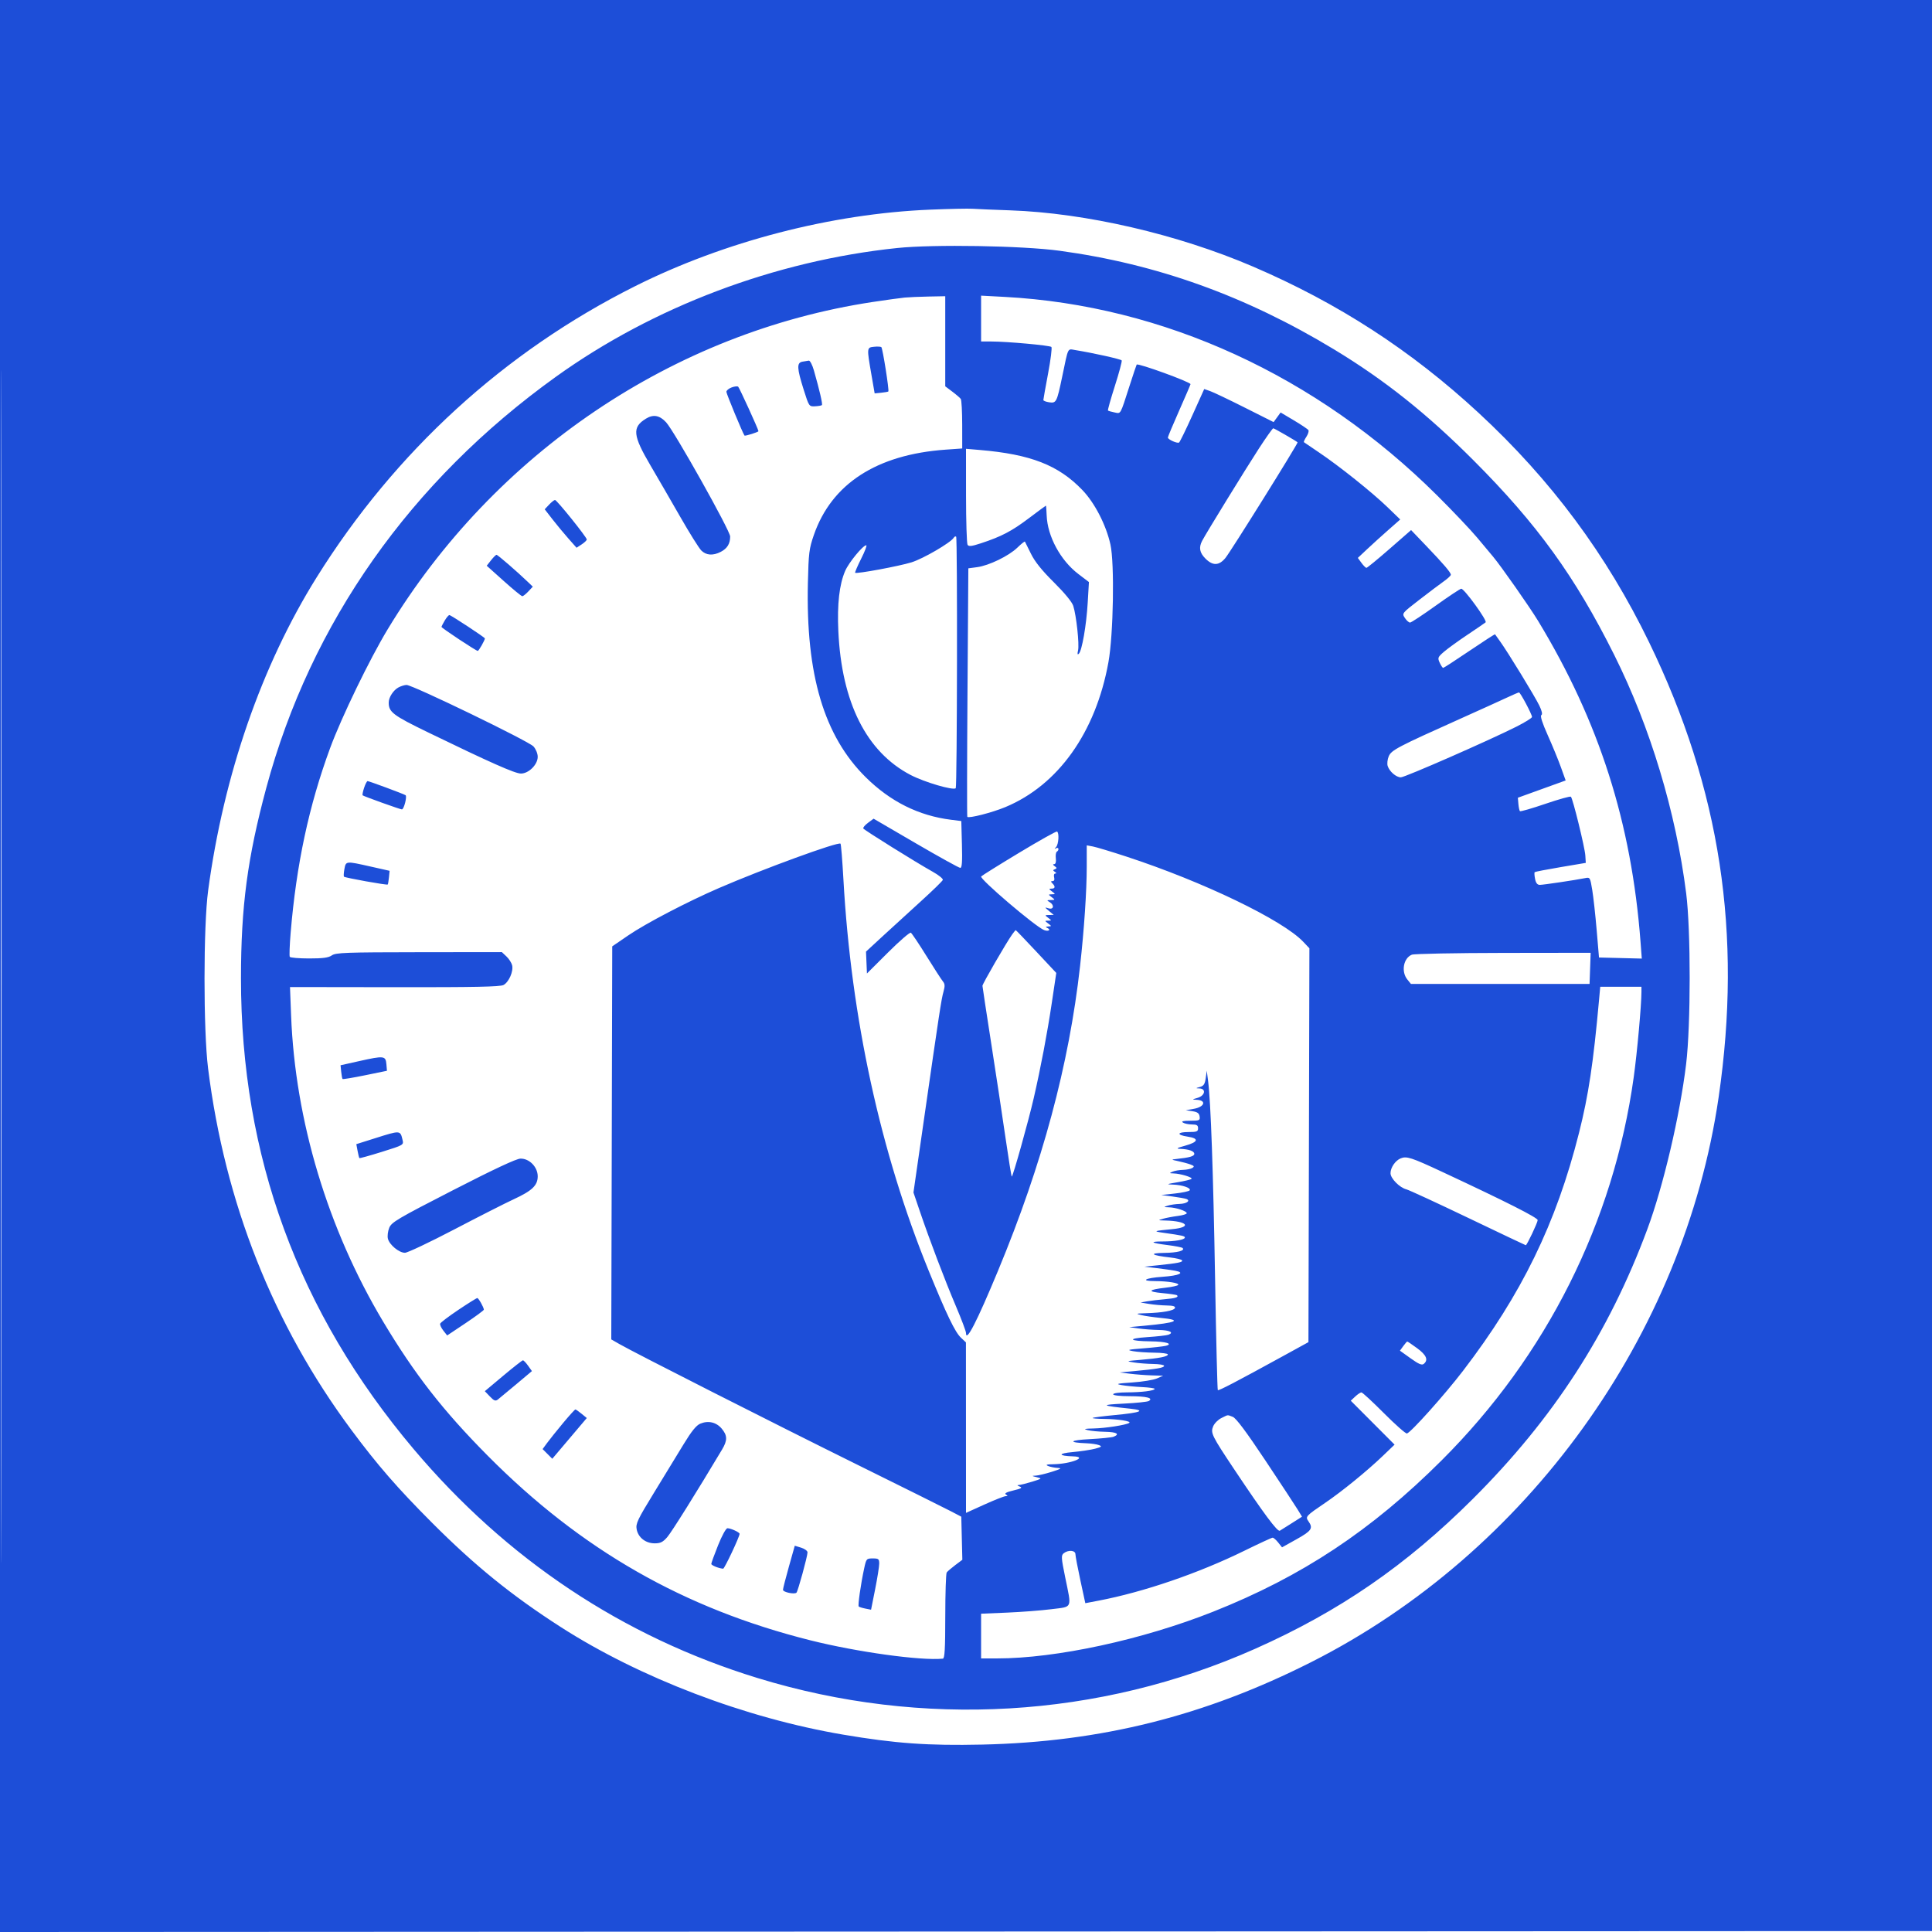 <svg xmlns="http://www.w3.org/2000/svg" width="1024" height="1024" viewBox="0 0 1024 1024" version="1.1">
	<path d="M 0 512.001 L 0 1024.002 512.250 1023.751 L 1024.500 1023.500 1024.751 511.750 L 1025.002 0 512.501 0 L 0 0 0 512.001 M 0.496 512.500 C 0.496 794.100, 0.610 909.151, 0.750 768.168 C 0.890 627.186, 0.890 396.786, 0.750 256.168 C 0.610 115.551, 0.496 230.900, 0.496 512.500 M 493 111.119 C 440.690 113.261, 383.848 128.010, 336.564 151.710 C 267.281 186.437, 209.501 239.274, 167.840 306 C 138.639 352.770, 118.582 410.652, 110.318 472 C 107.775 490.884, 107.759 546.130, 110.291 566.304 C 119.245 637.644, 144.841 702.188, 186.309 758 C 200.119 776.586, 210.689 788.744, 228.973 807.071 C 251.631 829.783, 271.220 845.660, 297.099 862.291 C 339.181 889.334, 395.017 910.610, 447 919.410 C 474.460 924.058, 491.898 925.306, 520.500 924.670 C 583.565 923.267, 638.457 909.511, 695 880.938 C 809.385 823.138, 892.487 707.891, 910.920 581.500 C 923.541 494.952, 911.828 418.289, 874.098 340.500 C 851.539 293.989, 822.112 254.380, 783.732 218.865 C 747.940 185.744, 709.263 160.664, 664.082 141.278 C 624.162 124.149, 575.455 112.877, 535.336 111.483 C 526.626 111.181, 517.700 110.805, 515.500 110.647 C 513.300 110.490, 503.175 110.702, 493 111.119 M 475.500 131.459 C 410.810 138.216, 346.371 162.534, 294.599 199.726 C 217.584 255.053, 164.702 330.116, 141.156 417.528 C 131.158 454.647, 127.732 480.396, 127.722 518.500 C 127.697 612.758, 158.015 695.450, 219.198 768 C 268.515 826.479, 330.107 867.485, 401.543 889.398 C 488.833 916.175, 582.581 910.670, 665.205 873.917 C 709.937 854.019, 745.189 829.756, 780.572 794.510 C 823.290 751.957, 852.721 706.483, 873.127 651.500 C 881.573 628.745, 890.384 591.232, 893.679 564 C 896.177 543.357, 896.196 493.109, 893.713 473.500 C 888.238 430.270, 874.670 385.338, 855.513 347 C 834.749 305.447, 814.760 277.817, 781 244.001 C 756.318 219.279, 733.804 201.364, 707.132 185.222 C 660.208 156.824, 613.148 139.914, 561.500 132.895 C 541.873 130.228, 494.806 129.442, 475.500 131.459 M 479.500 157.718 C 477.300 157.928, 469.720 158.973, 462.655 160.042 C 357.038 176.015, 262.043 240.091, 205.501 333.500 C 195.971 349.242, 180.984 380.168, 174.970 396.500 C 163.731 427.021, 157.067 458.205, 154.051 494.394 C 153.506 500.936, 153.298 506.673, 153.589 507.144 C 153.880 507.615, 158.491 508, 163.837 508 C 171.206 508, 174.118 507.606, 175.885 506.368 C 177.951 504.921, 183.182 504.730, 222.102 504.688 L 265.988 504.640 268.409 506.915 C 269.741 508.166, 271.101 510.268, 271.432 511.586 C 272.235 514.785, 269.728 520.540, 266.863 522.073 C 265.107 523.013, 251.309 523.290, 209.130 523.232 L 153.704 523.155 154.292 538.328 C 156.446 593.960, 173.749 651.467, 203.086 700.500 C 219.756 728.361, 234.851 747.716, 258.500 771.553 C 307.985 821.430, 362.405 852.566, 429.528 869.407 C 454.252 875.610, 488.045 880.286, 499.750 879.124 C 500.708 879.029, 501.004 873.808, 501.015 856.750 C 501.024 844.513, 501.361 834.026, 501.765 833.447 C 502.169 832.868, 504.201 831.117, 506.281 829.555 L 510.061 826.716 509.781 815.295 L 509.500 803.874 504 800.998 C 500.975 799.416, 478.475 788.223, 454 776.124 C 410.250 754.496, 336.593 717.144, 328.245 712.352 L 323.991 709.910 324.245 605.749 L 324.500 501.587 333 495.776 C 342.269 489.439, 364.356 477.910, 381.121 470.658 C 404.614 460.495, 444.329 445.995, 445.490 447.156 C 445.771 447.438, 446.464 455.955, 447.029 466.084 C 451.130 539.564, 466.660 610.843, 492.221 673.500 C 501.707 696.753, 506.184 706.052, 509.312 709 L 511.965 711.500 511.983 756.677 L 512 801.854 521.750 797.443 C 527.112 795.017, 532.175 793.018, 533 793.001 C 534.223 792.975, 534.250 792.811, 533.144 792.110 C 532.210 791.519, 533.453 790.851, 537.126 789.970 C 541.357 788.955, 542.053 788.529, 540.482 787.915 C 539.068 787.362, 538.949 787.120, 540.068 787.070 C 540.931 787.032, 544.081 786.245, 547.068 785.322 C 552.342 783.692, 552.413 783.623, 549.500 782.940 C 546.740 782.293, 546.700 782.226, 549 782.105 C 550.375 782.032, 554.200 781.120, 557.500 780.078 C 562.460 778.511, 562.980 778.154, 560.500 778.021 C 558.850 777.932, 556.600 777.473, 555.500 777 C 554 776.355, 554.701 776.123, 558.307 776.070 C 567.602 775.934, 577.066 772.155, 568.750 771.900 C 560.744 771.655, 560.601 770.355, 568.500 769.635 C 572.900 769.234, 578.300 768.420, 580.500 767.826 C 583.905 766.906, 584.203 766.627, 582.500 765.943 C 581.400 765.502, 578.475 765.064, 576 764.971 C 565.895 764.589, 566.747 763.344, 577.500 762.779 C 583.550 762.461, 589.288 761.883, 590.250 761.494 C 593.738 760.083, 591.868 758.998, 585.750 758.882 C 582.313 758.817, 578.150 758.420, 576.500 758 C 574.084 757.385, 574.680 757.214, 579.566 757.118 C 585.788 756.997, 596.715 755.301, 598.500 754.179 C 599.928 753.282, 592.614 752.125, 585.083 752.058 C 581.554 752.026, 578.875 751.792, 579.129 751.538 C 579.383 751.284, 584.699 750.594, 590.942 750.005 C 604.900 748.689, 607.602 747.534, 598.871 746.615 C 583.480 744.997, 582.934 744.558, 595.552 743.947 C 602.180 743.626, 608.191 743, 608.909 742.556 C 611.463 740.978, 607.677 740.031, 598.750 740.015 C 593.594 740.006, 590 739.589, 590 739 C 590 738.426, 593.091 737.995, 597.250 737.989 C 605.120 737.977, 612 737.105, 612 736.119 C 612 735.779, 608.962 735.356, 605.250 735.181 C 601.537 735.005, 596.700 734.532, 594.500 734.130 C 591.103 733.510, 591.960 733.299, 600.180 732.731 C 605.504 732.364, 611.354 731.410, 613.180 730.613 L 616.500 729.163 610.500 728.983 C 607.200 728.883, 602.025 728.492, 599 728.113 L 593.500 727.424 601.500 726.680 C 613.362 725.576, 617 724.927, 617 723.912 C 617 723.410, 614.413 722.967, 611.250 722.926 C 608.087 722.885, 603.475 722.530, 601 722.136 C 596.675 721.447, 596.812 721.393, 604.500 720.748 C 614.440 719.913, 619 719.010, 619 717.875 C 619 717.394, 615.737 716.974, 611.750 716.942 C 607.763 716.911, 602.700 716.549, 600.500 716.140 C 597.019 715.491, 597.733 715.298, 606 714.648 C 611.225 714.237, 616.555 713.639, 617.845 713.318 C 622.060 712.271, 617.978 711.036, 610 710.945 C 598.301 710.812, 597.132 709.424, 608.110 708.703 C 613.348 708.359, 618.389 707.788, 619.311 707.434 C 622.428 706.238, 619.915 705.001, 614.191 704.912 C 611.061 704.864, 606.250 704.506, 603.500 704.117 L 598.500 703.410 606.500 702.672 C 623.834 701.075, 626.906 699.619, 615.250 698.526 C 611.538 698.178, 606.925 697.514, 605 697.050 C 601.780 696.274, 601.979 696.193, 607.500 696.029 C 616.269 695.770, 622.279 694.675, 622.752 693.250 C 623.043 692.371, 621.730 691.978, 618.333 691.926 C 615.675 691.885, 611.475 691.513, 609 691.099 L 604.500 690.346 608 689.725 C 609.925 689.384, 614.135 688.883, 617.355 688.613 C 622.986 688.142, 624.870 687.537, 623.858 686.525 C 623.597 686.263, 620.101 685.745, 616.089 685.372 C 607.870 684.608, 608.476 683.565, 617.752 682.513 C 621.190 682.122, 624.219 681.455, 624.482 681.029 C 625.099 680.031, 618.971 679.025, 612.191 679.011 C 604.092 678.994, 606.878 677.363, 616.083 676.732 C 625.069 676.116, 628.418 674.534, 622.880 673.521 C 621.021 673.181, 616.575 672.556, 613 672.132 L 606.500 671.361 613.500 670.640 C 624.373 669.520, 627.100 668.970, 626.512 668.019 C 626.213 667.536, 623.388 666.849, 620.234 666.493 C 610.185 665.360, 608.600 664.169, 617 664.064 C 624.094 663.974, 628.218 662.884, 626.805 661.471 C 626.454 661.121, 622.908 660.424, 618.924 659.924 C 609.994 658.803, 608.860 658, 616.208 658 C 622.772 658, 628 657.078, 628 655.920 C 628 655.110, 626.762 654.836, 616.500 653.377 C 610.972 652.591, 611.420 652.412, 621.250 651.481 C 632.009 650.461, 629.421 647.190, 617.625 646.898 C 613.618 646.799, 613.586 646.771, 616.500 645.940 C 618.150 645.469, 621.638 644.813, 624.250 644.481 C 626.862 644.149, 629 643.499, 629 643.037 C 629 641.891, 623.399 640.022, 619.601 639.900 C 616.602 639.804, 616.582 639.774, 619 639 C 620.375 638.560, 623.161 638.155, 625.191 638.100 C 628.957 637.998, 631.186 636.389, 628.813 635.485 C 628.091 635.210, 624.800 634.622, 621.500 634.178 L 615.500 633.372 622.754 632.584 C 626.744 632.151, 630.258 631.391, 630.564 630.896 C 631.347 629.630, 626.646 628.025, 621.685 627.865 C 617.980 627.745, 618.265 627.602, 624.176 626.615 C 627.848 626.002, 631.153 625.195, 631.520 624.823 C 632.289 624.043, 625.710 622.048, 622 621.935 C 619.707 621.866, 619.665 621.788, 621.500 621 C 622.600 620.527, 625.075 620.102, 627 620.055 C 628.925 620.008, 631.160 619.552, 631.966 619.042 C 633.155 618.290, 632.967 617.942, 630.966 617.197 C 629.610 616.693, 626.700 615.903, 624.500 615.442 C 620.687 614.643, 620.640 614.589, 623.500 614.288 C 630.477 613.553, 633 612.831, 633 611.571 C 633 610.101, 630.136 609.087, 625.500 608.917 C 623.141 608.830, 623.729 608.465, 628.250 607.206 C 635.170 605.280, 635.671 603.373, 629.500 602.448 C 623.462 601.542, 623.777 600, 630 600 C 634.333 600, 635 599.733, 635 598 C 635 596.413, 634.328 595.997, 631.750 595.985 C 629.962 595.976, 627.825 595.533, 627 595 C 625.928 594.307, 627.016 594.026, 630.820 594.015 C 635.760 594.001, 636.116 593.840, 635.820 591.750 C 635.576 590.035, 634.667 589.373, 632 588.967 L 628.500 588.434 632.641 587.723 C 638.568 586.704, 639.647 583.104, 634.083 582.910 C 631.713 582.827, 631.768 582.742, 634.750 581.881 C 638.682 580.746, 639.422 577.063, 635.750 576.900 C 633.615 576.806, 633.628 576.765, 636 576.110 C 637.984 575.561, 638.615 574.601, 639.055 571.459 L 639.611 567.500 640.320 573 C 641.741 584.022, 643.038 620.785, 644.022 677.931 C 644.576 710.068, 645.224 736.557, 645.463 736.797 C 645.903 737.237, 655.446 732.258, 680 718.778 L 693.500 711.367 693.755 606.986 L 694.009 502.605 690.755 499.171 C 679.805 487.620, 637.663 467.317, 597 454.003 C 589.025 451.392, 581.038 448.984, 579.250 448.653 L 576 448.050 575.996 459.275 C 575.991 472.210, 574.625 492.596, 572.462 512 C 566.630 564.320, 552.453 616.978, 528.984 673.500 C 517.706 700.660, 512 711.747, 512 706.499 C 512 705.608, 509.572 699.169, 506.604 692.190 C 500.779 678.493, 492.744 657.340, 487.456 641.779 L 484.152 632.058 489.510 594.779 C 497.981 535.849, 498.914 529.734, 500.058 525.655 C 500.910 522.620, 500.845 521.461, 499.751 520.155 C 498.989 519.245, 495.079 513.205, 491.062 506.734 C 487.045 500.263, 483.314 494.694, 482.771 494.358 C 482.228 494.023, 476.770 498.748, 470.642 504.858 L 459.500 515.967 459.251 510.170 L 459.001 504.372 467.751 496.289 C 472.563 491.844, 481.641 483.547, 487.925 477.853 C 494.208 472.159, 499.515 466.991, 499.718 466.370 C 499.921 465.748, 497.480 463.784, 494.293 462.004 C 485.544 457.116, 458.144 440.042, 457.576 439.124 C 457.303 438.681, 458.416 437.329, 460.052 436.120 L 463.025 433.922 485.395 446.961 C 497.699 454.132, 508.308 460, 508.971 460 C 509.865 460, 510.090 456.793, 509.842 447.584 L 509.507 435.169 504.016 434.483 C 486.944 432.350, 471.929 424.867, 458.904 412 C 436.754 390.119, 427.070 357.616, 428.200 308.944 C 428.568 293.078, 428.855 290.780, 431.367 283.538 C 440.777 256.407, 464.696 240.916, 501.177 238.327 L 510 237.701 509.985 225.100 C 509.976 218.170, 509.639 212.026, 509.235 211.447 C 508.831 210.868, 506.813 209.127, 504.750 207.578 L 501 204.763 501 180.881 L 501 157 492.250 157.168 C 487.438 157.261, 481.700 157.508, 479.500 157.718 M 520 168.848 L 520 181 525.446 181 C 533.711 181, 556.398 183.061, 557.261 183.890 C 557.679 184.292, 556.891 190.616, 555.511 197.944 C 554.130 205.272, 553 211.606, 553 212.020 C 553 212.434, 554.392 212.977, 556.094 213.227 C 559.869 213.781, 560.149 213.225, 563.014 199.500 C 566.335 183.590, 565.708 184.868, 569.864 185.540 C 579.441 187.089, 594.100 190.352, 594.518 191.029 C 594.776 191.446, 593.159 197.504, 590.925 204.492 C 588.691 211.480, 587.039 217.373, 587.255 217.588 C 587.470 217.803, 589.011 218.252, 590.679 218.586 C 594.176 219.285, 593.585 220.325, 598.684 204.500 C 600.633 198.450, 602.333 193.381, 602.462 193.236 C 603.226 192.371, 631 202.469, 631 203.612 C 631 203.846, 628.300 210.132, 625 217.581 C 621.700 225.031, 619 231.475, 619 231.902 C 619 232.941, 623.944 235.152, 624.920 234.550 C 625.343 234.288, 628.518 227.801, 631.975 220.134 L 638.260 206.195 641.380 207.280 C 643.096 207.876, 651.370 211.820, 659.767 216.044 L 675.035 223.723 676.892 221.173 L 678.750 218.623 685.825 222.827 C 689.717 225.139, 693.167 227.461, 693.492 227.987 C 693.817 228.513, 693.328 230.095, 692.406 231.503 C 691.484 232.911, 690.903 234.206, 691.115 234.381 C 691.327 234.556, 694.875 236.965, 699 239.735 C 709.646 246.883, 727.179 260.879, 735.262 268.683 L 742.152 275.335 735.826 280.905 C 732.347 283.968, 727.291 288.550, 724.591 291.088 L 719.681 295.701 721.591 298.319 C 722.641 299.759, 723.827 300.951, 724.226 300.969 C 724.625 300.986, 730.117 296.489, 736.430 290.976 L 747.909 280.952 755.829 289.226 C 765.221 299.037, 769.008 303.477, 768.979 304.644 C 768.967 305.115, 767.259 306.701, 765.183 308.168 C 763.107 309.635, 757.266 314.038, 752.203 317.951 C 743.008 325.057, 742.999 325.069, 744.613 327.533 C 745.503 328.890, 746.741 329.987, 747.365 329.971 C 747.989 329.955, 754.125 325.911, 761 320.984 C 767.875 316.058, 773.950 312.030, 774.500 312.034 C 776.123 312.045, 788.412 329.001, 787.411 329.849 C 786.910 330.273, 782.545 333.261, 777.711 336.488 C 772.877 339.715, 767.323 343.738, 765.368 345.428 C 762.043 348.303, 761.895 348.676, 763.068 351.250 C 763.757 352.762, 764.586 353.999, 764.911 353.998 C 765.235 353.996, 771.514 349.923, 778.865 344.946 C 786.216 339.969, 792.309 336.032, 792.405 336.198 C 792.502 336.364, 793.720 338.075, 795.112 340 C 799.163 345.601, 813.519 369.085, 815.861 373.940 C 817.282 376.886, 817.644 378.602, 816.936 379.039 C 816.249 379.464, 817.449 383.220, 820.309 389.599 C 822.750 395.045, 825.892 402.686, 827.291 406.580 L 829.834 413.660 817.167 418.237 L 804.500 422.814 804.781 426.104 C 804.935 427.914, 805.304 429.637, 805.601 429.934 C 805.898 430.231, 811.953 428.486, 819.057 426.057 C 826.161 423.628, 832.261 421.928, 832.612 422.279 C 833.649 423.316, 839.990 449.151, 840.256 453.423 L 840.500 457.346 827.160 459.596 C 819.823 460.834, 813.633 462.034, 813.403 462.263 C 813.174 462.493, 813.270 464.102, 813.618 465.840 C 814.059 468.046, 814.819 469, 816.136 469 C 817.988 469, 834.950 466.472, 840.150 465.421 C 842.731 464.899, 842.829 465.061, 843.922 471.693 C 844.539 475.437, 845.597 485.025, 846.272 493 L 847.500 507.500 858.843 507.784 L 870.185 508.067 869.520 499.284 C 864.742 436.186, 847.604 382.473, 815.214 329.076 C 810.719 321.665, 795.508 299.961, 791.334 295 C 790.177 293.625, 786.413 289.125, 782.970 285 C 779.527 280.875, 769.912 270.744, 761.605 262.487 C 697.885 199.154, 616.567 161.858, 532.389 157.357 L 520 156.695 520 168.848 M 463.250 183.794 C 459.391 184.189, 459.386 184.235, 461.855 198.500 L 463.585 208.500 467.043 208.157 C 468.944 207.969, 470.652 207.667, 470.837 207.487 C 471.367 206.972, 467.832 184.561, 467.129 183.980 C 466.783 183.694, 465.038 183.610, 463.250 183.794 M 425.250 191.706 C 422.239 192.286, 422.376 195.144, 425.957 206.500 C 428.773 215.427, 428.821 215.499, 431.970 215.345 C 433.716 215.259, 435.362 214.972, 435.628 214.705 C 436.100 214.233, 434.389 206.835, 431.360 196.250 C 430.534 193.363, 429.328 191.061, 428.679 191.136 C 428.031 191.211, 426.488 191.467, 425.250 191.706 M 387.750 205.356 C 386.238 205.922, 385 206.965, 385 207.673 C 385 208.715, 393.653 229.606, 394.600 230.850 C 394.901 231.245, 402 229.018, 402 228.528 C 402 227.657, 391.903 205.519, 391.254 204.966 C 390.839 204.614, 389.262 204.789, 387.750 205.356 M 342.314 221.925 C 334.958 226.469, 335.384 230.738, 344.788 246.731 C 348.594 253.204, 355.699 265.475, 360.578 274 C 365.457 282.525, 370.452 290.512, 371.679 291.750 C 374.271 294.365, 377.892 294.624, 382.020 292.490 C 385.460 290.711, 387 288.192, 387 284.344 C 387 281.277, 357.420 228.550, 353.048 223.826 C 349.592 220.090, 346.243 219.497, 342.314 221.925 M 667.230 237.750 C 660.201 248.565, 639.262 282.616, 637.140 286.684 C 635.292 290.226, 635.812 292.966, 638.923 296.077 C 642.811 299.965, 646.089 299.864, 649.489 295.750 C 652.285 292.367, 688.186 234.836, 687.749 234.438 C 686.860 233.627, 675.378 227.005, 674.859 227.003 C 674.506 227.001, 671.073 231.838, 667.230 237.750 M 512.015 262.689 C 512.024 276.335, 512.390 288.066, 512.829 288.757 C 513.453 289.741, 514.994 289.565, 519.913 287.951 C 530.760 284.390, 536.225 281.532, 545.328 274.662 C 550.183 270.998, 554.247 268, 554.359 268 C 554.471 268, 554.649 270.322, 554.754 273.159 C 555.164 284.236, 562.072 297.020, 571.541 304.227 L 577.156 308.500 576.506 319.500 C 575.796 331.509, 573.455 344.919, 571.793 346.500 C 571.064 347.194, 570.942 346.650, 571.396 344.726 C 572.140 341.570, 570.481 326.201, 568.847 321.122 C 568.178 319.043, 564.224 314.238, 558.561 308.622 C 552.166 302.281, 548.467 297.671, 546.430 293.500 C 544.819 290.200, 543.379 287.304, 543.232 287.065 C 543.084 286.826, 541.284 288.260, 539.232 290.253 C 534.683 294.668, 524.145 299.779, 517.871 300.611 L 513.242 301.226 512.791 366.863 C 512.543 402.963, 512.501 432.700, 512.698 432.944 C 513.444 433.871, 525.798 430.710, 532.818 427.795 C 560.850 416.157, 580.751 388.203, 587.490 351 C 590.140 336.370, 590.781 298.607, 588.549 288.575 C 586.246 278.224, 580.225 266.544, 573.683 259.735 C 560.987 246.521, 546.284 240.784, 519.250 238.493 L 512 237.879 512.015 262.689 M 291.029 267.469 L 288.709 269.938 292.806 275.219 C 295.059 278.124, 298.857 282.708, 301.246 285.408 L 305.589 290.315 308.294 288.543 C 309.783 287.568, 311 286.395, 311 285.936 C 311 284.728, 295.138 265, 294.167 265 C 293.717 265, 292.305 266.111, 291.029 267.469 M 505.480 285.032 C 503.856 287.660, 489.295 296.138, 483.123 298.048 C 476.453 300.113, 453.948 304.281, 453.248 303.581 C 453.041 303.374, 454.481 300.009, 456.448 296.102 C 458.416 292.196, 459.627 289, 459.140 289 C 457.385 289, 449.860 298.160, 447.946 302.627 C 444.847 309.857, 443.683 320.141, 444.338 334.500 C 446.067 372.356, 459.246 398.581, 482.664 410.764 C 490.061 414.613, 505.267 419.067, 506.568 417.766 C 507.304 417.029, 507.512 285.179, 506.778 284.444 C 506.460 284.127, 505.876 284.391, 505.480 285.032 M 260.236 296.981 L 257.971 299.851 266.977 307.925 C 271.930 312.366, 276.358 316, 276.817 316 C 277.276 316, 278.720 314.863, 280.026 313.473 L 282.400 310.945 279.950 308.593 C 274.022 302.900, 263.742 294.005, 263.149 294.055 C 262.792 294.086, 261.481 295.402, 260.236 296.981 M 235.716 328.904 C 234.772 330.502, 234 332.017, 234 332.272 C 234 332.846, 252.360 345, 253.226 345 C 253.758 345, 257 339.312, 257 338.378 C 257 337.850, 238.987 326, 238.183 326 C 237.770 326, 236.659 327.307, 235.716 328.904 M 211.110 364.396 C 208.489 365.848, 206.091 369.538, 206.035 372.203 C 205.928 377.387, 208.135 379.076, 226.959 388.215 C 259.821 404.168, 272.977 410, 276.099 410 C 280.226 410, 285 405.244, 285 401.133 C 285 399.404, 284.037 397.046, 282.750 395.622 C 280.229 392.833, 218.594 362.979, 215.472 363.035 C 214.387 363.055, 212.425 363.667, 211.110 364.396 M 799 369.610 C 795.975 371.034, 784.950 376.033, 774.500 380.718 C 740.654 395.894, 737.411 397.595, 736.046 400.888 C 735.371 402.519, 735.119 404.801, 735.487 405.960 C 736.427 408.922, 739.989 412, 742.475 412 C 744.650 412, 789.241 392.451, 803.750 385.137 C 808.288 382.849, 812 380.539, 812 380.003 C 812 378.629, 805.821 366.998, 805.097 367.010 C 804.769 367.015, 802.025 368.185, 799 369.610 M 192.978 417.567 C 192.330 419.529, 191.982 421.315, 192.203 421.537 C 192.703 422.037, 212.120 429, 213.015 429 C 214.100 429, 215.878 422.042, 214.940 421.463 C 213.727 420.713, 195.653 414.011, 194.828 414.005 C 194.458 414.002, 193.625 415.605, 192.978 417.567 M 540.281 451.913 C 529.711 458.286, 520.605 463.966, 520.046 464.535 C 518.907 465.696, 548.881 491.244, 553.396 492.961 C 555.938 493.927, 557.248 492.670, 554.750 491.662 C 554.063 491.385, 554.400 491.108, 555.500 491.047 C 557.474 490.938, 557.474 490.917, 555.559 489.468 C 553.637 488.015, 553.637 488, 555.559 487.968 C 557.480 487.937, 557.480 487.922, 555.559 486.468 C 553.681 485.048, 553.697 484.999, 556.059 484.967 L 558.500 484.933 556 482.834 C 553.591 480.810, 553.582 480.759, 555.750 481.434 C 558.531 482.300, 558.928 479.640, 556.250 478.080 C 554.716 477.187, 554.801 477.057, 556.941 477.030 C 559.303 477.001, 559.319 476.952, 557.441 475.532 C 555.526 474.083, 555.526 474.063, 557.500 474 C 559.474 473.937, 559.474 473.917, 557.559 472.468 C 555.866 471.188, 555.834 471, 557.309 471 C 559.292 471, 559.487 469.887, 557.800 468.200 C 556.867 467.267, 556.893 467, 557.917 467 C 558.741 467, 559.038 466.252, 558.710 465 C 558.411 463.855, 558.682 462.993, 559.344 462.985 C 560.065 462.975, 559.987 462.644, 559.137 462.106 C 557.986 461.377, 557.986 461.157, 559.137 460.697 C 560.255 460.250, 560.230 459.961, 559 459.091 C 558.013 458.393, 557.921 458.025, 558.730 458.015 C 559.508 458.006, 559.832 456.889, 559.609 454.979 C 559.416 453.318, 559.650 451.717, 560.129 451.420 C 561.507 450.569, 561.142 448.802, 559.750 449.588 C 558.750 450.152, 558.750 450.024, 559.750 448.947 C 561.103 447.490, 561.475 441.369, 560.250 440.722 C 559.837 440.504, 550.852 445.540, 540.281 451.913 M 182.547 460.602 C 182.175 462.583, 182.077 464.411, 182.330 464.663 C 182.927 465.260, 205.101 469.237, 205.503 468.819 C 205.671 468.643, 205.965 466.936, 206.155 465.025 L 206.500 461.550 196.500 459.302 C 183.249 456.323, 183.351 456.314, 182.547 460.602 M 536.487 495.250 C 533.312 499.695, 520.686 521.521, 520.723 522.500 C 520.744 523.050, 522.832 536.775, 525.364 553 C 527.896 569.225, 531.290 591.652, 532.906 602.839 C 534.522 614.025, 536.029 623.362, 536.255 623.589 C 536.741 624.075, 545.108 594.216, 547.908 582 C 551.662 565.627, 555.061 547.718, 557.444 531.766 L 559.848 515.675 549.240 504.337 C 543.406 498.102, 538.511 493, 538.363 493 C 538.215 493, 537.370 494.012, 536.487 495.250 M 748.315 506.007 C 743.844 507.808, 742.534 514.967, 745.911 519.139 L 747.822 521.500 795.161 521.500 L 842.500 521.500 842.790 513.250 L 843.081 505 796.790 505.063 C 771.331 505.098, 749.517 505.523, 748.315 506.007 M 847.548 529.750 C 844.481 563.640, 841.958 580.420, 836.931 600.359 C 824.809 648.444, 806.485 686.042, 775.406 726.601 C 765.686 739.286, 747.758 759.306, 745.701 759.772 C 745.041 759.922, 739.558 755.085, 733.517 749.022 C 727.476 742.960, 722.105 738, 721.582 738 C 721.058 738, 719.573 738.992, 718.283 740.204 L 715.938 742.407 727.546 754.046 L 739.155 765.685 732.827 771.749 C 724.563 779.669, 711.272 790.495, 702.500 796.452 C 692.007 803.577, 691.772 803.836, 693.532 806.349 C 696.092 810.004, 695.178 811.377, 687.232 815.810 L 679.508 820.121 677.466 817.560 C 676.344 816.152, 675.023 815, 674.532 815 C 674.040 815, 667.307 818.111, 659.569 821.912 C 635.242 833.864, 606.087 843.844, 582.202 848.395 L 575.240 849.722 572.620 837.601 C 571.179 830.935, 570 824.698, 570 823.740 C 570 821.664, 566.188 821.362, 563.804 823.250 C 562.374 824.382, 562.447 825.583, 564.576 836 C 568.040 852.951, 568.683 851.467, 557.250 852.911 C 551.888 853.588, 541.313 854.402, 533.750 854.720 L 520 855.297 520 867.148 L 520 879 528.394 879 C 559.771 879, 605.484 869.119, 643 854.227 C 690.080 835.539, 726.809 811.215, 764.079 774.042 C 819.712 718.553, 855.223 647.711, 865.914 570.892 C 867.715 557.952, 870 532.672, 870 525.693 L 870 523 859.080 523 L 848.159 523 847.548 529.750 M 190.500 562.379 L 180.500 564.611 180.843 568.055 C 181.031 569.950, 181.357 571.676, 181.567 571.891 C 181.778 572.107, 187.157 571.215, 193.521 569.910 L 205.093 567.536 204.797 564.018 C 204.422 559.578, 203.512 559.474, 190.500 562.379 M 198.678 603.324 L 188.857 606.424 189.518 609.962 C 189.881 611.908, 190.318 613.642, 190.488 613.816 C 190.659 613.990, 196.021 612.501, 202.404 610.509 C 213.897 606.921, 214.003 606.860, 213.366 604.193 C 212.129 599.012, 212.309 599.023, 198.678 603.324 M 742.357 613.970 C 739.536 615.137, 737 618.854, 737 621.821 C 737 624.598, 741.830 629.489, 745.474 630.404 C 746.850 630.749, 761.579 637.550, 778.205 645.516 C 794.831 653.482, 808.555 660, 808.703 660 C 809.303 660, 815 647.957, 815 646.689 C 815 645.380, 798.304 636.941, 764.500 621.161 C 748.022 613.469, 745.527 612.659, 742.357 613.970 M 240.062 630.844 C 210.610 645.967, 207.502 647.801, 206.299 650.775 C 205.570 652.576, 205.254 655.164, 205.596 656.528 C 206.414 659.786, 211.507 664, 214.628 664 C 215.989 664, 227.767 658.424, 240.801 651.609 C 253.836 644.794, 267.997 637.604, 272.272 635.633 C 282.040 631.127, 285 628.297, 285 623.469 C 285 618.526, 280.533 613.961, 275.827 614.094 C 273.615 614.156, 261.631 619.768, 240.062 630.844 M 242.953 694.250 C 237.828 697.688, 233.480 700.986, 233.290 701.581 C 233.101 702.175, 233.859 703.823, 234.976 705.242 L 237.006 707.823 246.753 701.306 C 252.114 697.721, 256.480 694.499, 256.456 694.144 C 256.364 692.796, 253.647 688, 252.975 688 C 252.588 688, 248.078 690.813, 242.953 694.250 M 743.747 713.474 L 741.993 715.885 747.651 719.937 C 752.010 723.058, 753.618 723.732, 754.655 722.872 C 757.146 720.804, 756.032 718.194, 751.116 714.585 C 748.430 712.613, 746.067 711.014, 745.866 711.031 C 745.665 711.049, 744.711 712.148, 743.747 713.474 M 266.715 729.177 L 256.965 737.354 259.652 740.159 C 261.878 742.482, 262.611 742.753, 263.920 741.740 C 264.789 741.067, 269.196 737.409, 273.714 733.612 L 281.928 726.708 279.896 723.854 C 278.778 722.284, 277.549 721, 277.165 721 C 276.780 721, 272.078 724.680, 266.715 729.177 M 298.425 754.250 C 295.108 758.237, 291.313 762.973, 289.992 764.773 L 287.591 768.045 290.158 770.612 L 292.725 773.180 301.869 762.382 L 311.012 751.585 308.256 749.328 C 306.740 748.087, 305.265 747.056, 304.978 747.036 C 304.690 747.016, 301.742 750.263, 298.425 754.250 M 647.337 751.606 C 645.597 752.464, 643.649 754.432, 643.008 755.980 C 641.547 759.508, 642.217 760.871, 654.312 779 C 669.853 802.292, 677.110 812.049, 678.345 811.307 C 678.980 810.926, 681.883 809.099, 684.795 807.247 L 690.090 803.881 687.848 800.191 C 686.615 798.161, 678.928 786.470, 670.766 774.211 C 660.527 758.833, 655.143 751.625, 653.398 750.961 C 650.370 749.810, 651.144 749.728, 647.337 751.606 M 371.126 754.589 C 369.041 755.466, 366.500 758.607, 362.346 765.445 C 359.131 770.738, 352.071 782.298, 346.658 791.135 C 337.889 805.448, 336.884 807.567, 337.445 810.557 C 338.268 814.945, 342.203 818, 347.031 818 C 350.036 818, 351.367 817.340, 353.646 814.720 C 355.954 812.068, 369.205 790.892, 382.734 768.240 C 385.625 763.399, 385.572 760.834, 382.508 757.191 C 379.631 753.773, 375.379 752.801, 371.126 754.589 M 380.605 819.007 C 378.622 823.961, 377 828.412, 377 828.898 C 377 829.666, 380.986 831.281, 383.284 831.444 C 383.989 831.494, 392 814.504, 392 812.959 C 392 812.144, 387.332 810, 385.558 810 C 384.794 810, 382.648 813.902, 380.605 819.007 M 418.122 830.382 C 416.401 836.497, 414.995 842.011, 414.997 842.637 C 415 843.886, 421.108 845.172, 422.151 844.143 C 422.929 843.375, 428 824.856, 428 822.783 C 428 821.987, 426.481 820.869, 424.625 820.300 L 421.250 819.264 418.122 830.382 M 458.035 831.250 C 456.202 839.762, 454.606 850.939, 455.145 851.479 C 455.421 851.754, 457.004 852.251, 458.664 852.583 L 461.682 853.186 463.842 842.343 C 465.030 836.379, 466.001 830.263, 466.001 828.750 C 466 826.287, 465.644 826, 462.583 826 C 459.271 826, 459.131 826.161, 458.035 831.250" stroke="none" fill="#1d4ed8" fill-rule="evenodd"/>
</svg>